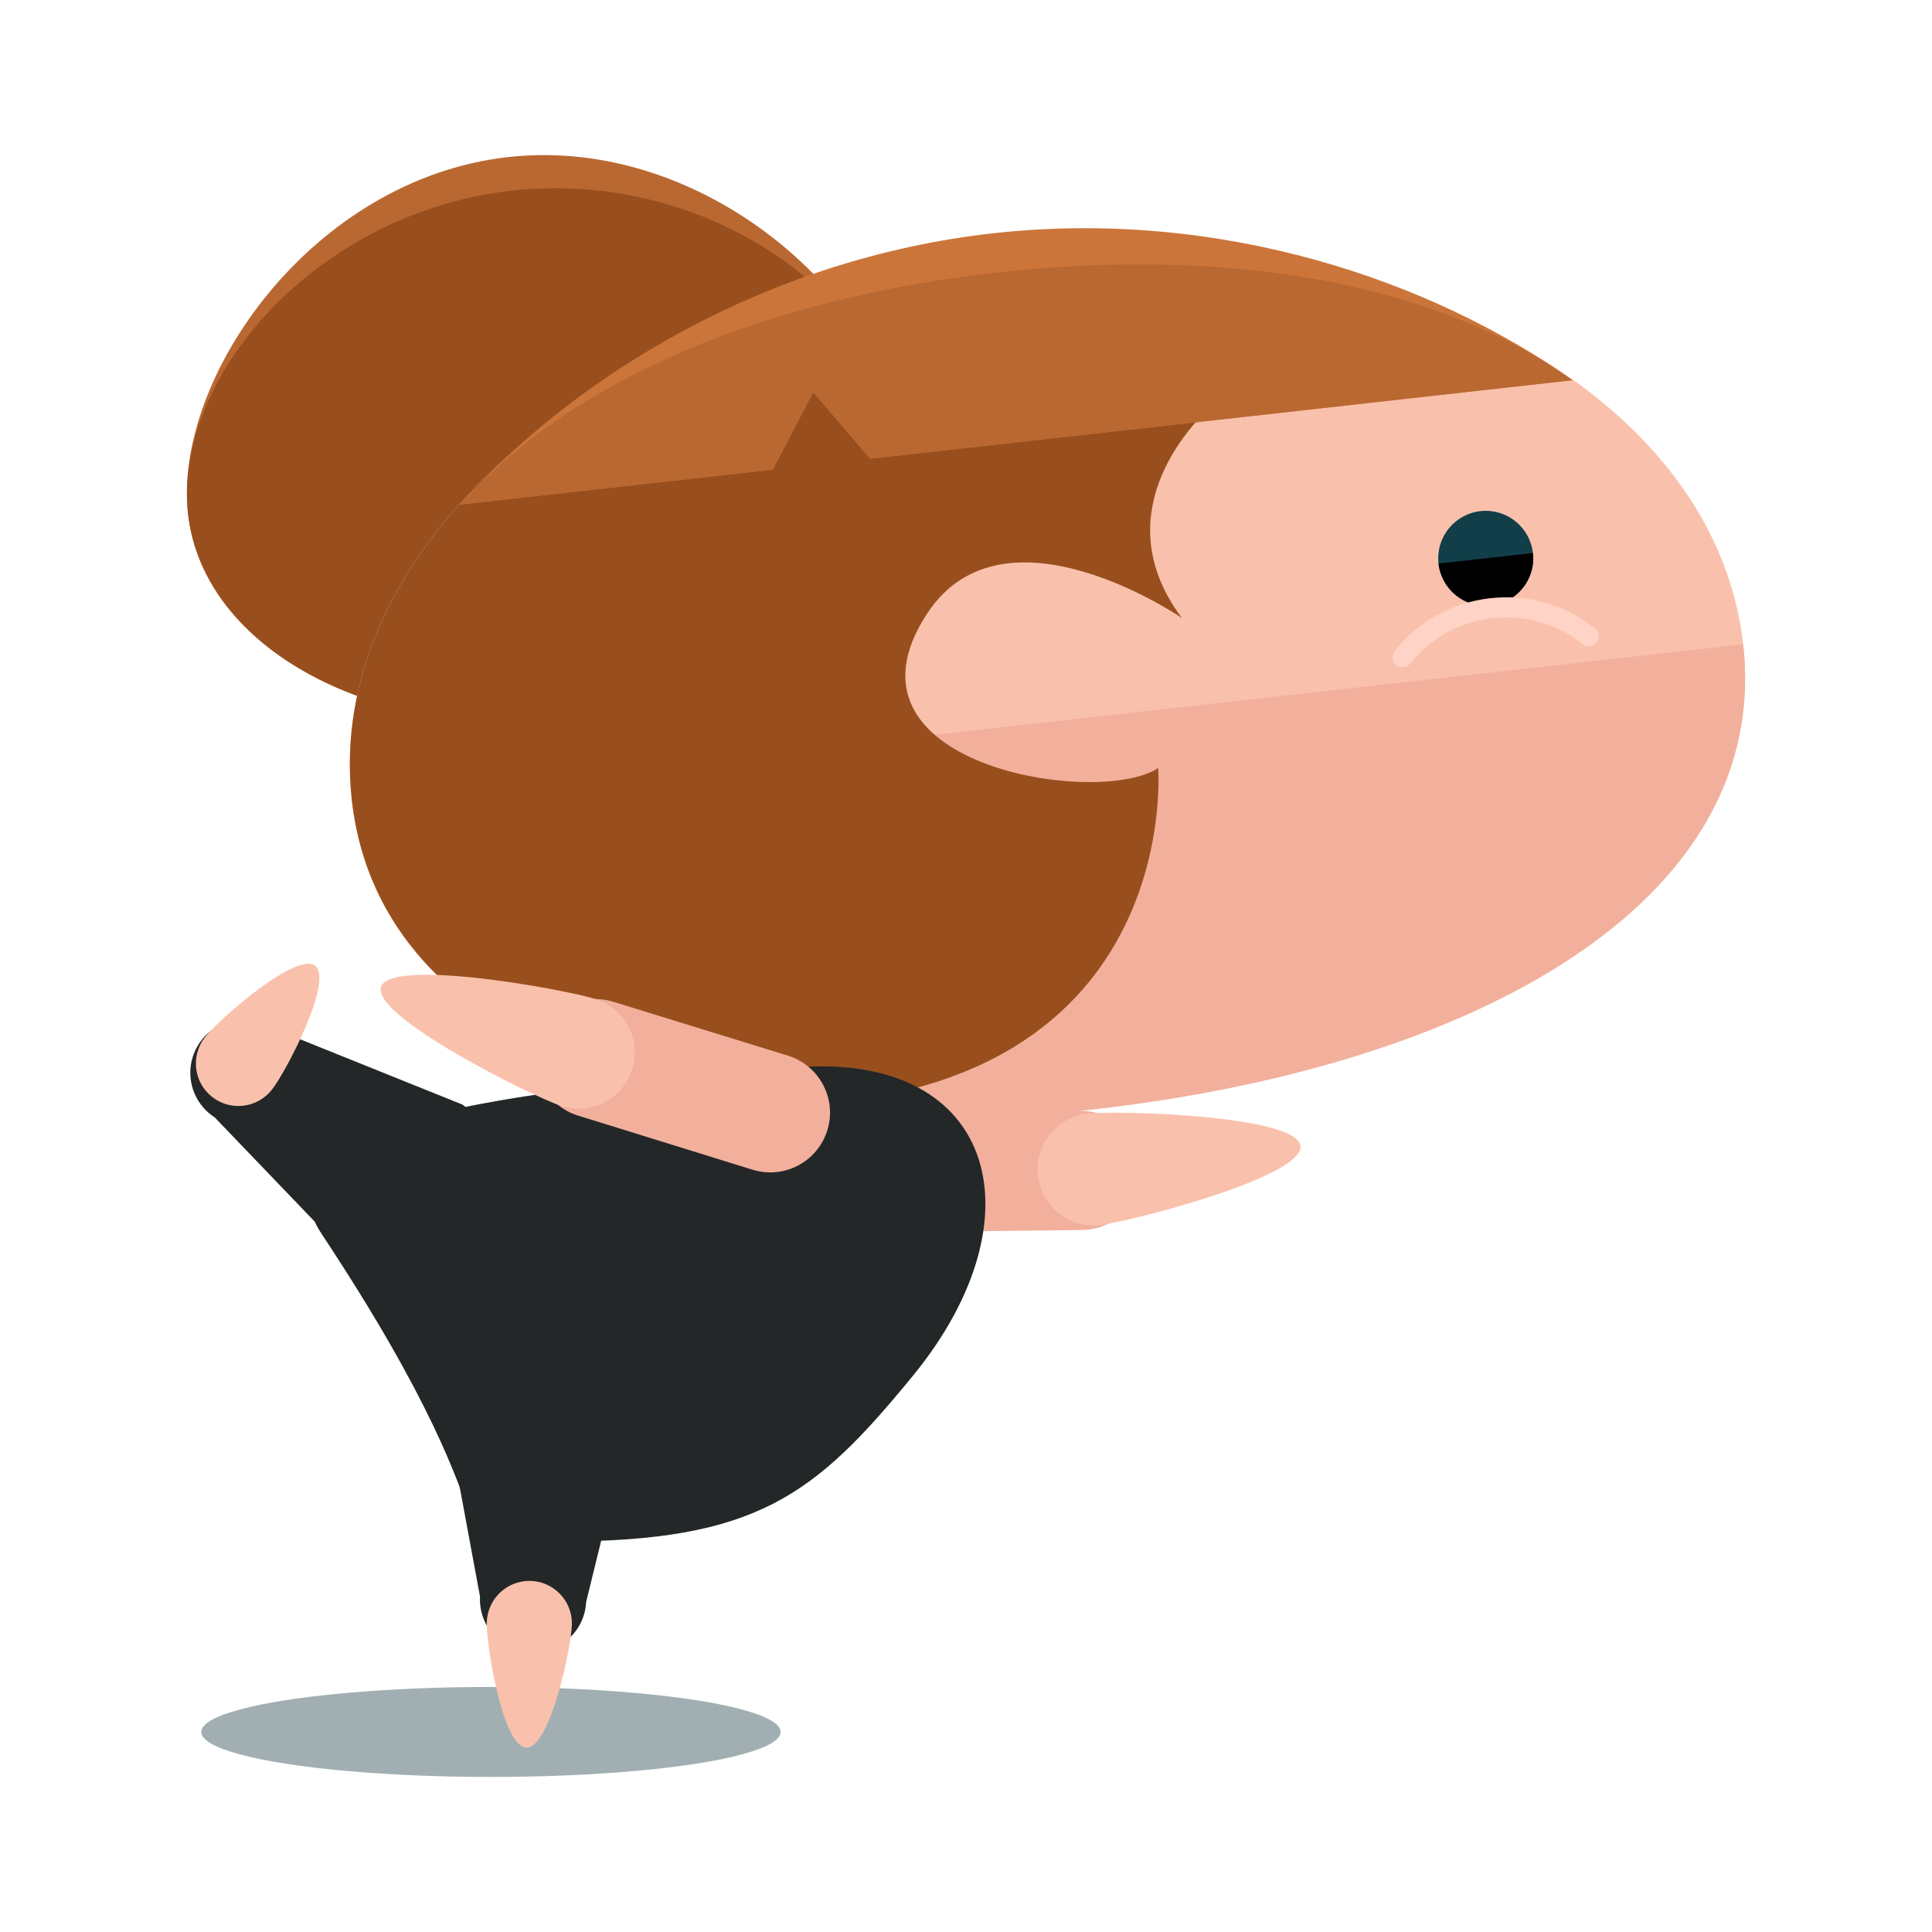 <?xml version="1.0" encoding="utf-8"?>
<!-- Generator: Adobe Illustrator 16.0.0, SVG Export Plug-In . SVG Version: 6.00 Build 0)  -->
<!DOCTYPE svg PUBLIC "-//W3C//DTD SVG 1.1//EN" "http://www.w3.org/Graphics/SVG/1.1/DTD/svg11.dtd">
<svg version="1.1" id="Layer_1" xmlns="http://www.w3.org/2000/svg" xmlns:xlink="http://www.w3.org/1999/xlink" x="0px" y="0px"
	 width="66px" height="66px" viewBox="0 0 66 66" enable-background="new 0 0 66 66" xml:space="preserve">
<g>
	<g>
		<path fill="#BA6831" d="M30.713,14.838c0.518,4.622-4.501,8.978-11.207,9.729c-6.71,0.748-12.565-2.392-13.082-7.013
			C5.907,12.93,10.65,6.116,17.357,5.366C24.066,4.616,30.195,10.213,30.713,14.838z"/>
		<path fill="#994F1D" d="M30.713,14.838c0.518,4.622-4.501,8.978-11.207,9.729c-6.71,0.748-12.565-2.392-13.082-7.013
			C5.907,12.93,10.778,7.262,17.485,6.512C24.193,5.762,30.195,10.213,30.713,14.838z"/>
		<path fill="#F9C1AC" d="M59.549,22.01c0.984,8.81-9.161,14.43-22.285,15.896c-13.122,1.468-24.261-1.772-25.246-10.584
			c-0.984-8.811,8.858-17.145,21.981-18.613C47.124,7.243,58.564,13.197,59.549,22.01z"/>
		<path fill="#F2B09C" d="M59.549,22.01c0.984,8.81-9.161,14.43-22.285,15.896c-13.122,1.468-24.261-1.772-25.246-10.584"/>
		<path fill="#994F1D" d="M39.564,26.235c-1.988,1.354-11.316-0.066-7.887-5.281c2.633-4.006,8.698,0.158,8.698,0.158
			c-2.957-3.945,1.07-7.289,1.07-7.289L31.261,9.127c-11.724,2.24-20.157,10.008-19.243,18.195
			c0.656,5.871,5.824,9.268,13.083,10.445C40.536,38.307,39.564,26.235,39.564,26.235z"/>
		<g>
			<g>
				<circle fill="#113E49" cx="50.754" cy="19.073" r="1.622"/>
				<path d="M49.142,19.252c0.102,0.893,0.902,1.533,1.792,1.434c0.891-0.102,1.531-0.901,1.433-1.793"/>
				<g>
					<path fill="#FFD3C5" d="M47.949,22.792c0.086-0.01,0.171-0.051,0.229-0.127c0.699-0.875,1.698-1.426,2.807-1.549h0.003
						c1.108-0.125,2.203,0.192,3.074,0.89c0.146,0.118,0.362,0.099,0.479-0.052c0.119-0.145,0.097-0.361-0.053-0.479
						c-1.012-0.814-2.283-1.184-3.577-1.039H50.91c-1.295,0.145-2.454,0.785-3.269,1.803c-0.115,0.145-0.093,0.363,0.054,0.48
						C47.771,22.78,47.859,22.803,47.949,22.792z"/>
				</g>
			</g>
		</g>
		<path fill="#CC753A" d="M27.783,13.393l1.939,2.277l23.993-2.682c-4.769-3.396-12.021-5.887-19.798-5.018
			c-7.78,0.87-14.303,4.9-18.205,9.266l10.686-1.193L27.783,13.393z"/>
		<path fill="#BA6831" d="M27.783,13.393l1.939,2.277l23.993-2.682c-4.769-3.396-11.871-4.548-19.649-3.678
			c-7.778,0.869-14.451,3.561-18.354,7.926l10.686-1.193L27.783,13.393z"/>
	</g>
	<g>
		<g>
			<g>
				<g>
					<g>
						<g>
							<g>
								<path fill="#F2B09C" d="M28.656,40.069c0.015,1.129,0.934,2.029,2.059,2.021l6.241-0.07
									c1.126-0.006,2.029-0.932,2.017-2.057l0,0c-0.012-1.125-0.934-2.027-2.059-2.012l-6.242,0.061
									C29.549,38.026,28.648,38.945,28.656,40.069L28.656,40.069z"/>
								<path fill="#F9C1AC" d="M37.58,41.848c1.049-0.117,6.963-1.645,6.848-2.699c-0.122-1.051-6.229-1.223-7.279-1.105
									c-1.053,0.119-1.809,1.064-1.689,2.117S36.525,41.969,37.58,41.848z"/>
							</g>
						</g>
					</g>
				</g>
			</g>
			<g>
				<g>
					<g>
						<g>
							<ellipse fill="#A1AFB2" cx="16.771" cy="59.166" rx="9.896" ry="1.537"/>
							<g>
								<path fill="#232728" d="M19.105,52.661c-4.946,0-0.5,1-8.114-10.504c-2.993-4.522,10.364-5.079,15.864-5.662
									c7.08-0.752,8.834,5,4.334,10.5C27.837,51.09,25.855,52.661,19.105,52.661z"/>
							</g>
						</g>
					</g>
				</g>
				<g>
					<g>
						<g>
							<g>
								<path fill="#F2B09C" d="M28.264,38.609c-0.334,1.079-1.471,1.681-2.551,1.352l-5.96-1.849
									c-1.079-0.326-1.679-1.471-1.346-2.547l0,0c0.333-1.074,1.474-1.676,2.547-1.342l5.966,1.841
									C27.991,36.397,28.597,37.534,28.264,38.609L28.264,38.609z"/>
								<path fill="#F9C1AC" d="M19.158,37.775c-1.003-0.335-6.474-3.055-6.141-4.061c0.338-1.005,6.346,0.094,7.35,0.423
									c1.008,0.337,1.552,1.417,1.215,2.424C21.246,37.567,20.164,38.108,19.158,37.775z"/>
							</g>
						</g>
					</g>
				</g>
			</g>
		</g>
		<g>
			<g>
				<g>
					<g>
						<g>
							<path fill="#232728" d="M14.518,40.638c-0.543,0.847-2.381,2.198-3.227,1.657l-3.956-4.123
								c-0.844-0.543-1.087-1.664-0.543-2.508l0,0c0.544-0.842,1.668-1.086,2.507-0.544l6.502,2.616
								C16.643,38.278,15.059,39.793,14.518,40.638L14.518,40.638z"/>
						</g>
					</g>
					<path fill="#F9C1AC" d="M7.002,35.434c0.493-0.631,3.135-2.938,3.764-2.443c0.633,0.497-0.982,3.605-1.479,4.237
						c-0.498,0.63-1.41,0.74-2.04,0.245C6.615,36.976,6.508,36.063,7.002,35.434z"/>
				</g>
			</g>
		</g>
		<g>
			<g>
				<g>
					<g>
						<g>
							<path fill="#232728" d="M18.584,47.273c-1.004-0.053-3.176,0.652-3.226,1.655l1.04,5.616
								c-0.051,1.003,0.72,1.854,1.721,1.905l0,0c0.999,0.049,1.854-0.722,1.904-1.719l1.668-6.808
								C21.74,46.924,19.588,47.326,18.584,47.273L18.584,47.273z"/>
						</g>
					</g>
					<path fill="#F9C1AC" d="M16.629,55.423c-0.019,0.801,0.552,4.261,1.352,4.279c0.803,0.02,1.536-3.406,1.556-4.21
						c0.018-0.802-0.618-1.467-1.418-1.486C17.314,53.988,16.65,54.625,16.629,55.423z"/>
				</g>
			</g>
		</g>
	</g>
</g>
</svg>
